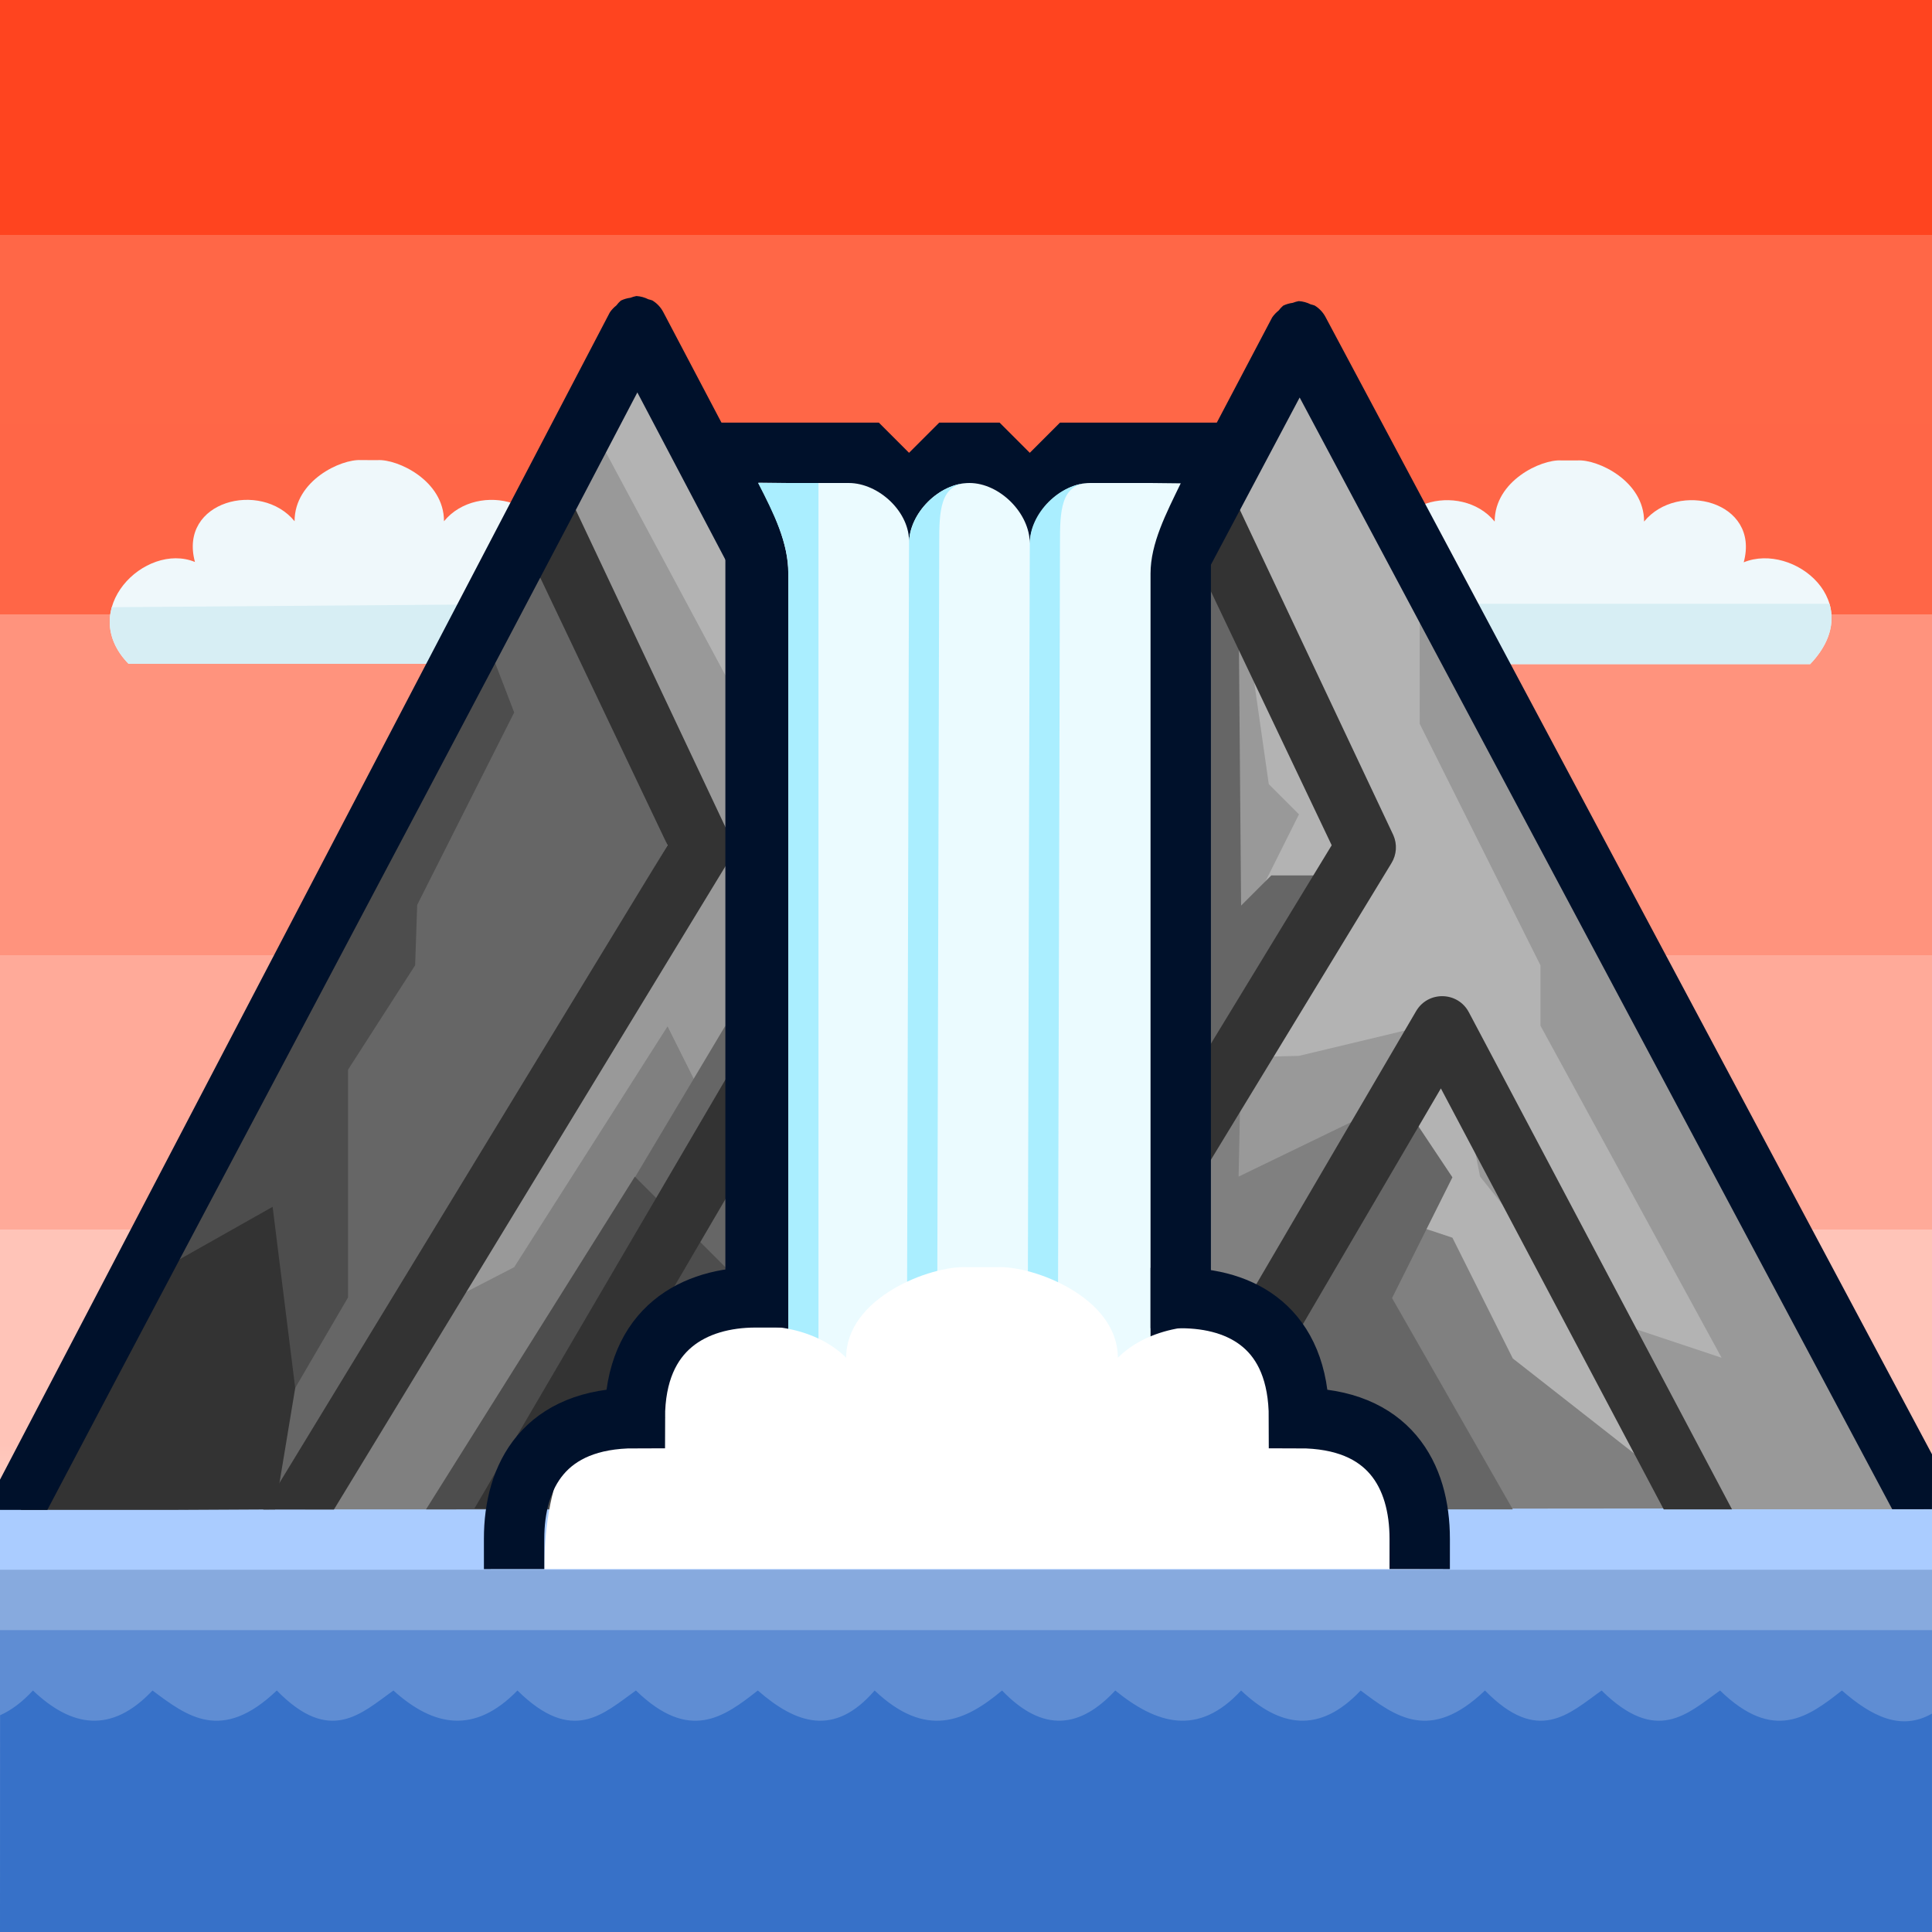 <?xml version="1.0" encoding="UTF-8" standalone="no"?>
<!-- Created with Inkscape (http://www.inkscape.org/) -->

<svg
   width="64"
   height="64"
   viewBox="0 0 64 64"
   version="1.1"
   id="svg5"
   sodipodi:docname="waterfall-cad-logo-square.svg"
   inkscape:version="1.2.2 (b0a8486541, 2022-12-01)"
   xmlns:inkscape="http://www.inkscape.org/namespaces/inkscape"
   xmlns:sodipodi="http://sodipodi.sourceforge.net/DTD/sodipodi-0.dtd"
   xmlns:xlink="http://www.w3.org/1999/xlink"
   xmlns="http://www.w3.org/2000/svg"
   xmlns:svg="http://www.w3.org/2000/svg">
  <sodipodi:namedview
     id="namedview465"
     pagecolor="#ffffff"
     bordercolor="#666666"
     borderopacity="1.0"
     inkscape:showpageshadow="2"
     inkscape:pageopacity="0.0"
     inkscape:pagecheckerboard="0"
     inkscape:deskcolor="#d1d1d1"
     showgrid="false"
     inkscape:zoom="32"
     inkscape:cx="6.765625"
     inkscape:cy="57.25"
     inkscape:window-width="1889"
     inkscape:window-height="1058"
     inkscape:window-x="31"
     inkscape:window-y="232"
     inkscape:window-maximized="1"
     inkscape:current-layer="svg5" />
  <defs
     id="defs2">
    <linearGradient
       id="linearGradient1501">
      <stop
         style="stop-color:#ff0000;stop-opacity:1;"
         offset="0"
         id="stop1497" />
      <stop
         style="stop-color:#ff0000;stop-opacity:0;"
         offset="1"
         id="stop1499" />
    </linearGradient>
    <linearGradient
       id="linearGradient16022">
      <stop
         style="stop-color:#ff441f;stop-opacity:1;"
         offset="0"
         id="stop16018" />
      <stop
         style="stop-color:#ff441f;stop-opacity:1;"
         offset="0.137"
         id="stop1462" />
      <stop
         style="stop-color:#ff6747;stop-opacity:1;"
         offset="0.137"
         id="stop1454" />
      <stop
         style="stop-color:#ff6647;stop-opacity:1;"
         offset="0.358"
         id="stop1458" />
      <stop
         style="stop-color:#ff937d;stop-opacity:1;"
         offset="0.358"
         id="stop1466" />
      <stop
         style="stop-color:#ff937d;stop-opacity:1;"
         offset="0.557"
         id="stop1468" />
      <stop
         style="stop-color:#ffaa99;stop-opacity:1;"
         offset="0.557"
         id="stop1460" />
      <stop
         style="stop-color:#ffaa99;stop-opacity:1;"
         offset="0.717"
         id="stop1456" />
      <stop
         style="stop-color:#ffc4b8;stop-opacity:1;"
         offset="0.717"
         id="stop1470" />
      <stop
         style="stop-color:#ffc4b8;stop-opacity:1;"
         offset="0.842"
         id="stop1472" />
      <stop
         style="stop-color:#ffffff;stop-opacity:1;"
         offset="1"
         id="stop1464" />
      <stop
         style="stop-color:#ffffff;stop-opacity:1;"
         offset="1"
         id="stop16020" />
    </linearGradient>
    <linearGradient
       xlink:href="#linearGradient16022"
       id="linearGradient16024"
       x1="0"
       y1="0"
       x2="-3.4793471e-15"
       y2="56.822"
       gradientUnits="userSpaceOnUse"
       gradientTransform="scale(-1,1)" />
    <linearGradient
       xlink:href="#linearGradient1501"
       id="linearGradient1503"
       x1="0.057"
       y1="32.133"
       x2="64"
       y2="32.133"
       gradientUnits="userSpaceOnUse"
       gradientTransform="scale(-1,1)" />
  </defs>
  <path
     id="circle14332"
     style="fill:url(#linearGradient16024);stroke:url(#linearGradient1503);stroke-width:0;stroke-linecap:round;stroke-linejoin:round"
     d="M 0,64 H -64 V 0 H 0 Z"
     transform="scale(-1,1)"
     sodipodi:nodetypes="ccccc" />
  <path
     id="path13469-8"
     style="fill:#eff8fb;fill-opacity:1;stroke:none;stroke-width:1px;stroke-linecap:butt;stroke-linejoin:miter;stroke-opacity:1"
     d="m 52.263,15.252 c 0.659,-0.039 2.2,0.675 2.2,2.025 1.112,-1.363 3.85,-0.675 3.3,1.35 1.65,-0.675 4.145,1.343 2.2,3.374 h -7.7 -0.55 -7.7 c 0,-1.992 0.55,-4.049 2.2,-3.374 -0.55,-2.025 2.188,-2.713 3.3,-1.35 0,-1.35 1.541,-2.064 2.2,-2.025 z" />
  <path
     id="path13469-8-3"
     style="fill:#d7eef4;fill-opacity:1;stroke:none;stroke-width:1px;stroke-linecap:butt;stroke-linejoin:miter;stroke-opacity:1"
     d="m 60.604,20 c 0.175,0.59 0.035,1.294 -0.641,2 h -7.699 -0.551 -7.699 c 0,-0.166 0.006,-0.331 0.014,-0.496 4.38e-4,-0.009 -4.62e-4,-0.018 0,-0.027 7.13e-4,-0.014 0.003,-0.027 0.004,-0.041 0.009,-0.16 0.02,-0.319 0.037,-0.475 0.018,-0.166 0.04,-0.329 0.068,-0.486 5.88e-4,-0.003 0.001,-0.006 0.002,-0.01 0.003,-0.018 0.008,-0.035 0.012,-0.053 0.026,-0.137 0.054,-0.271 0.088,-0.398 0.001,-0.005 0.003,-0.009 0.004,-0.014 z" />
  <path
     id="path13469-8-9"
     style="fill:#eff8fb;fill-opacity:1;stroke:none;stroke-width:1px;stroke-linecap:butt;stroke-linejoin:miter;stroke-opacity:1"
     d="m 12.508,15.242 c 0.659,-0.039 2.2,0.675 2.2,2.025 1.112,-1.363 3.85,-0.675 3.3,1.35 1.65,-0.675 2.2,1.383 2.2,3.374 H 12.508 11.958 4.259 C 2.516,20.202 4.809,17.941 6.458,18.616 5.908,16.591 8.646,15.903 9.758,17.266 c 0,-1.35 1.541,-2.064 2.2,-2.025 z" />
  <path
     id="path13469-8-9-6"
     style="fill:#d7eef4;fill-opacity:1;stroke:none;stroke-width:1px;stroke-linecap:butt;stroke-linejoin:miter;stroke-opacity:1"
     d="m 19.979,19.99 c 0.001,0.004 0.003,0.009 0.004,0.014 0.078,0.294 0.133,0.614 0.17,0.947 0.016,0.147 0.028,0.298 0.037,0.449 0.003,0.048 0.006,0.096 0.008,0.145 0.007,0.148 0.012,0.296 0.012,0.445 h -7.699 -0.002 -0.549 -7.699 -0.002 c -0.6,-0.615 -0.722,-1.287 -0.557,-1.875 z" />
  <path
     id="path3694"
     style="fill:#aaccff;stroke:#ff0000;stroke-width:0;stroke-linecap:round;stroke-linejoin:round;stroke-dasharray:none"
     d="M 64,48.176 V 64 H 0 V 49.016 Z"
     sodipodi:nodetypes="ccccc" />
  <path
     id="path3694-6"
     style="fill:#87aade;stroke:#ff0000;stroke-width:0;stroke-linecap:round;stroke-linejoin:round;stroke-dasharray:none"
     d="M 64,52 V 64 H 0 V 52 Z"
     sodipodi:nodetypes="ccccc" />
  <path
     id="path3694-6-0-6"
     style="fill:#5f8dd3;stroke:#ff0000;stroke-width:0;stroke-linecap:round;stroke-linejoin:round;stroke-dasharray:none"
     d="M 64,54 V 64 H 0 V 54 Z"
     sodipodi:nodetypes="ccccc" />
  <path
     id="path3694-6-0-6-2"
     style="fill:#3771c8;stroke:none;stroke-width:0;stroke-linecap:round;stroke-linejoin:round;stroke-dasharray:none"
     d="M 0,64 0.004,56.819 C 0.364,56.661 0.726,56.395 1.091,56 c 1.281,1.215 2.594,1.448 3.961,0 1.15,0.862 2.297,1.739 4.117,0 1.757,1.798 2.779,0.779 3.863,0 1.329,1.201 2.69,1.46 4.109,0 1.829,1.803 2.84,0.773 3.924,0 1.774,1.721 2.913,0.887 4.038,0 1.255,1.093 2.53,1.557 3.87,0 1.699,1.613 3,1.026 4.221,0 1.368,1.426 2.603,1.238 3.75,0 1.364,1.107 2.744,1.544 4.169,0 1.281,1.215 2.594,1.448 3.961,0 1.15,0.862 2.297,1.739 4.117,0 1.757,1.798 2.779,0.779 3.863,0 1.829,1.803 2.84,0.773 3.924,0 1.774,1.721 2.913,0.887 4.038,0 0.983,0.856 1.954,1.351 2.982,0.766 V 64 Z"
     sodipodi:nodetypes="ccccccccccccccccccccc" />
  <path
     id="path3748-5"
     style="fill:#b3b3b3;stroke:none;stroke-width:2;stroke-linecap:round;stroke-linejoin:round;stroke-dasharray:none"
     d="m 43.029,10.977 18.125,34.438 a 32,32 0 0 1 -1.943,3.562 h -36.182 z" />
  <path
     style="fill:#808080;stroke:none;stroke-width:1px;stroke-linecap:butt;stroke-linejoin:miter;stroke-opacity:1"
     d="M 45.03,39.977 48.113,41 l 2,4 6.343,4.969 -15.261,0.014 z"
     id="path16836" />
  <path
     style="fill:#666666;stroke:none;stroke-width:1px;stroke-linecap:butt;stroke-linejoin:miter;stroke-opacity:1"
     d="m 46.113,36 2,3 -2,4 4,7 h -12 l 2.916,-7.023 z"
     id="path16108" />
  <path
     id="path16840"
     style="fill:#999999;stroke:none;stroke-width:1px;stroke-linecap:butt;stroke-linejoin:miter;stroke-opacity:1"
     d="m 47.029,19.977 16.707,30.02 h -5.201 l -2.417,3.38e-4 -2.088,-6.02 3,1 -6,-11 v -2 l -4,-8 z"
     sodipodi:nodetypes="cccccccccc" />
  <path
     style="fill:#999999;stroke:none;stroke-width:1px;stroke-linecap:butt;stroke-linejoin:miter;stroke-opacity:1"
     d="m 53.03,43.977 -4,-5 -1,-5 z"
     id="path16838" />
  <path
     style="fill:#999999;stroke:none;stroke-width:1px;stroke-linecap:butt;stroke-linejoin:miter;stroke-opacity:1"
     d="m 47.113,34 -4.084,0.977 -0.916,0.023 -2,1 1,9 6,-11"
     id="path16842" />
  <path
     style="fill:#808080;stroke:none;stroke-width:1px;stroke-linecap:butt;stroke-linejoin:miter;stroke-opacity:1"
     d="M 45.113,37 41.03,38.977 41.113,35 l -3,7 3,3 z"
     id="path16844" />
  <path
     style="fill:#999999;stroke:none;stroke-width:1px;stroke-linecap:butt;stroke-linejoin:miter;stroke-opacity:1"
     d="m 40.03,32.977 3,-6 -1,-1 -1,-7 -1,-1 -1,15 z"
     id="path16895" />
  <path
     style="fill:#666666;stroke:none;stroke-width:1px;stroke-linecap:butt;stroke-linejoin:miter;stroke-opacity:1"
     d="m 44.113,29 h -2 l -1,1 -0.084,-10.023 -1,-3 L 39.113,36 Z"
     id="path16897" />
  <path
     d="m -10.485,42.977 -13.434,-22.072 4.232,-8.895 -1.176,-2.245 -5.098,10.805 c -0.133,0.3 -0.11,0.646 0.061,0.926 l 13.074,21.48 z"
     style="color:#000000;fill:#333333;stroke-linecap:round;stroke-linejoin:round;-inkscape-stroke:none"
     id="path636"
     class="UnoptimicedTransforms"
     transform="matrix(-1,0,0,1,20.195,7.095)" />
  <path
     id="path3748-36"
     style="color:#000000;fill:#00112b;stroke-linecap:round;stroke-linejoin:round;-inkscape-stroke:none"
     d="M 22.145,48.512 42.135,10.529 c 6.5e-4,-6.52e-4 0.001,-0.001 0.002,-0.002 l 0.008,-0.016 c 0.059,-0.085 0.131,-0.161 0.213,-0.225 0.043,-0.059 0.093,-0.112 0.148,-0.16 0.1,-0.049 0.208,-0.08 0.318,-0.094 0.063,-0.025 0.128,-0.044 0.195,-0.057 0.002,6.44e-4 0.004,0.001 0.006,0.002 0.001,-6.54e-4 0.003,-0.001 0.004,-0.002 l -6.8e-5,5e-5 c 0.136,0.009 0.268,0.046 0.389,0.107 0.043,0.01 0.086,0.022 0.127,0.037 h 0.002 c 0.156,0.094 0.283,0.229 0.367,0.391 l 20.087,37.667 -0.002,1.818 h -1.317 L 43.053,13.168 24.318,48.469"
     sodipodi:nodetypes="cccccccccccccccccccc" />
  <path
     id="path3748-3"
     style="fill:#b3b3b3;stroke:none;stroke-width:2;stroke-linecap:round;stroke-linejoin:round;stroke-dasharray:none"
     d="m 21.029,10.977 20,38 H 5.016 A 32,32 0 0 1 2.99,45.25 Z" />
  <path
     id="path16899"
     style="fill:#666666;stroke:none;stroke-width:1px;stroke-linecap:butt;stroke-linejoin:miter;stroke-opacity:1"
     d="M 18.029,16.977 22.113,28 l -13,22 h -3 C 5.36,48.811 3.588,46.55 2.998,45.271 Z" />
  <path
     id="path16901"
     style="fill:#4d4d4d;stroke:none;stroke-width:1px;stroke-linecap:butt;stroke-linejoin:miter;stroke-opacity:1"
     d="m 16.029,20.99 1.004,2.611 -3.213,6.375 -0.068,2 -2.223,3.459 v 7.545 l -3.5,5.996 H 5.016 A 32,32 0 0 1 3.006,45.291 Z" />
  <path
     id="path16903"
     style="fill:#333333;stroke:none;stroke-width:1px;stroke-linecap:butt;stroke-linejoin:miter;stroke-opacity:1"
     d="M 9.031,39.977 9.779,45.979 9.113,50 5.606,50.018 H 0.689 L 2.951,45.378 4.475,42.549 Z"
     sodipodi:nodetypes="cccccccc" />
  <path
     style="fill:#999999;stroke:none;stroke-width:1px;stroke-linecap:butt;stroke-linejoin:miter;stroke-opacity:1"
     d="M 19.53,13.977 24.53,23.304 25.113,34 15.082,48.977 H 9.78 l 11.25,-17 L 22.113,28 l -0.084,-2.023 -4,-9 1.5,-3"
     id="path16905" />
  <path
     style="fill:#808080;stroke:none;stroke-width:1px;stroke-linecap:butt;stroke-linejoin:miter;stroke-opacity:1"
     d="m 23.113,36 -1,-2 -5.08,7.977 L 13.113,44 l -3,6 h 5 z"
     id="path16907" />
  <path
     style="fill:#666666;stroke:none;stroke-width:1px;stroke-linecap:butt;stroke-linejoin:miter;stroke-opacity:1"
     d="m 15.082,48.977 8.947,-15 1,9 -2.317,1.5 -1.683,2.5 -5.947,2"
     id="path16909" />
  <path
     style="fill:#4d4d4d;stroke:none;stroke-width:1px;stroke-linecap:butt;stroke-linejoin:miter;stroke-opacity:1"
     d="m 25.03,42.977 -4,-4 L 14.113,50 h 6 l 2.599,-5.523 2.317,-1.5"
     id="path16911" />
  <path
     d="m -10.525,42.911 -13.394,-22.006 4.232,-8.895 -1.176,-2.245 -5.098,10.805 c -0.133,0.3 -0.11,0.646 0.061,0.926 l 13.034,21.415 z"
     style="color:#000000;fill:#333333;stroke-linecap:round;stroke-linejoin:round;-inkscape-stroke:none"
     id="path636-7"
     class="UnoptimicedTransforms"
     transform="matrix(-1,0,0,1,-1.805,7.095)" />
  <path
     id="path3748-2-5"
     style="color:#000000;fill:#00112b;stroke-linecap:round;stroke-linejoin:round;-inkscape-stroke:none"
     d="M 1.568,50.018 H 8.3684921e-5 L -6.7395894e-4,49.017 20.195,10.361 c 6.66e-4,-6.68e-4 0.001,-0.001 0.002,-0.002 l 0.008,-0.016 c 0.059,-0.085 0.131,-0.161 0.213,-0.225 0.043,-0.059 0.093,-0.112 0.148,-0.16 0.1,-0.049 0.208,-0.08 0.318,-0.094 0.063,-0.025 0.128,-0.044 0.195,-0.057 0.002,6.27e-4 0.004,0.001 0.006,0.002 0.001,-6.36e-4 0.003,-0.001 0.004,-0.002 l -6.9e-5,5.1e-5 c 0.136,0.009 0.268,0.046 0.389,0.107 0.043,0.01 0.086,0.022 0.127,0.037 h 0.002 c 0.156,0.094 0.283,0.229 0.367,0.391 l 20,38 c 0.107,0.204 0.14,0.439 0.094,0.664 -0.046,0.225 -0.168,0.428 -0.346,0.574 -0.178,0.146 -0.402,0.226 -0.633,0.227 l -1.656,-2 L 21.113,13 C 15.337,24.07 7.386,38.963 1.568,50.018 Z"
     sodipodi:nodetypes="cccccccccccccccccccccccc" />
  <path
     d="M 15.715,49.973 25.373,33.469 c 0.396,-0.678 1.382,-0.657 1.748,0.037 l 8.717,16.467 m -2.262,0 -7.383,-13.945 -8.16,13.945"
     style="color:#000000;fill:#333333;stroke:none;stroke-linecap:round;stroke-linejoin:round;-inkscape-stroke:none"
     id="path708-3" />
  <rect
     style="fill:#00112b;stroke:none;stroke-width:2;stroke-linecap:round;stroke-linejoin:round;stroke-dasharray:none"
     id="rect13064"
     width="16.084"
     height="33.977"
     x="-40.113"
     y="16"
     ry="0"
     transform="scale(-1,1)" />
  <path
     id="rect13118"
     style="fill:#00112b;stroke-width:2;stroke-linecap:round;stroke-linejoin:round"
     d="m 41.113,14 h -6 l -1,1 -1,-1 h -2 l -1,1 -1,-1 h -6 v 2 h 18 z" />
  <path
     style="fill:#ebfbff;fill-opacity:1;stroke:none;stroke-width:1px;stroke-linecap:butt;stroke-linejoin:miter;stroke-opacity:1"
     d="M 38.113,50 V 19 c 0,-1 0.519,-1.996 1,-2.989 L 38.113,16 h -2 c -1,0 -1.979,1.035 -2,2 0,-1 -1,-2 -2,-2 -1,0 -2,1 -2,2 0.047,-1.029 -1,-2 -2,-2 h -2 L 25.119,15.989 C 25.652,17 26.113,18 26.113,19 v 31 z"
     id="path13284" />
  <path
     d="M 37.252,50 46.91,33.496 c 0.396,-0.678 1.382,-0.657 1.748,0.037 L 57.375,50 M 55.113,50 47.731,36.055 39.57,50"
     style="color:#000000;fill:#333333;stroke:none;stroke-linecap:round;stroke-linejoin:round;-inkscape-stroke:none"
     id="path708" />
  <path
     style="fill:#aaeeff;stroke:none;stroke-width:1px;stroke-linecap:butt;stroke-linejoin:miter;stroke-opacity:1"
     d="m 35.03,49.977 h -1 L 34.113,18 c 0,-1 1,-2 2,-2 -0.989,0 -1,0.969 -1,2 z"
     id="path13338" />
  <path
     style="fill:#aaeeff;stroke:none;stroke-width:1px;stroke-linecap:butt;stroke-linejoin:miter;stroke-opacity:1"
     d="m 31.03,49.977 h -1 L 30.113,18 c 0,-1 1,-2 2,-2 -0.989,0 -1,0.969 -1,2 z"
     id="path13338-7" />
  <path
     id="rect13415"
     style="fill:#aaeeff;stroke-width:2;stroke-linecap:round;stroke-linejoin:round"
     d="m 27.113,16 h -2 c 0.504,0.98 1.013,1.999 1,2.976 V 50 h 1 z" />
  <path
     id="path13469"
     style="fill:#ffffff;stroke:none;stroke-width:1px;stroke-linecap:butt;stroke-linejoin:miter;stroke-opacity:1"
     d="m 33.03,41.977 c 1.198,-0.058 4,1 4,3 2.022,-2.02 7,-1 6,2 3,-1 4,2.049 4,5 h -14 -1 -14 c 0,-2.951 1,-6 4,-5 -1,-3 3.978,-4.02 6,-2 0,-2 2.802,-3.058 4,-3 z" />
  <path
     style="fill:none;stroke:#00112b;stroke-width:2;stroke-linecap:square;stroke-linejoin:miter;stroke-dasharray:none;stroke-opacity:1"
     d="m 47.03,50.977 c 0.001,-2.086 -1,-4 -4,-4 0,-3 -1.916,-3.977 -3.916,-3.977"
     id="path13469-0" />
  <path
     style="fill:none;stroke:#00112b;stroke-width:2;stroke-linecap:square;stroke-linejoin:miter;stroke-dasharray:none;stroke-opacity:1"
     d="m 17.03,50.977 c -0.001,-2.086 1,-4 4,-4 0,-3 2,-4 4,-4"
     id="path13469-0-3" />
  <path
     style="fill:none;stroke:none;stroke-width:1px;stroke-linecap:butt;stroke-linejoin:miter;stroke-opacity:1"
     d="m 54.369,47.977 1.028,2 h -8.79 l -0.01,-2 z"
     id="path625" />
</svg>
